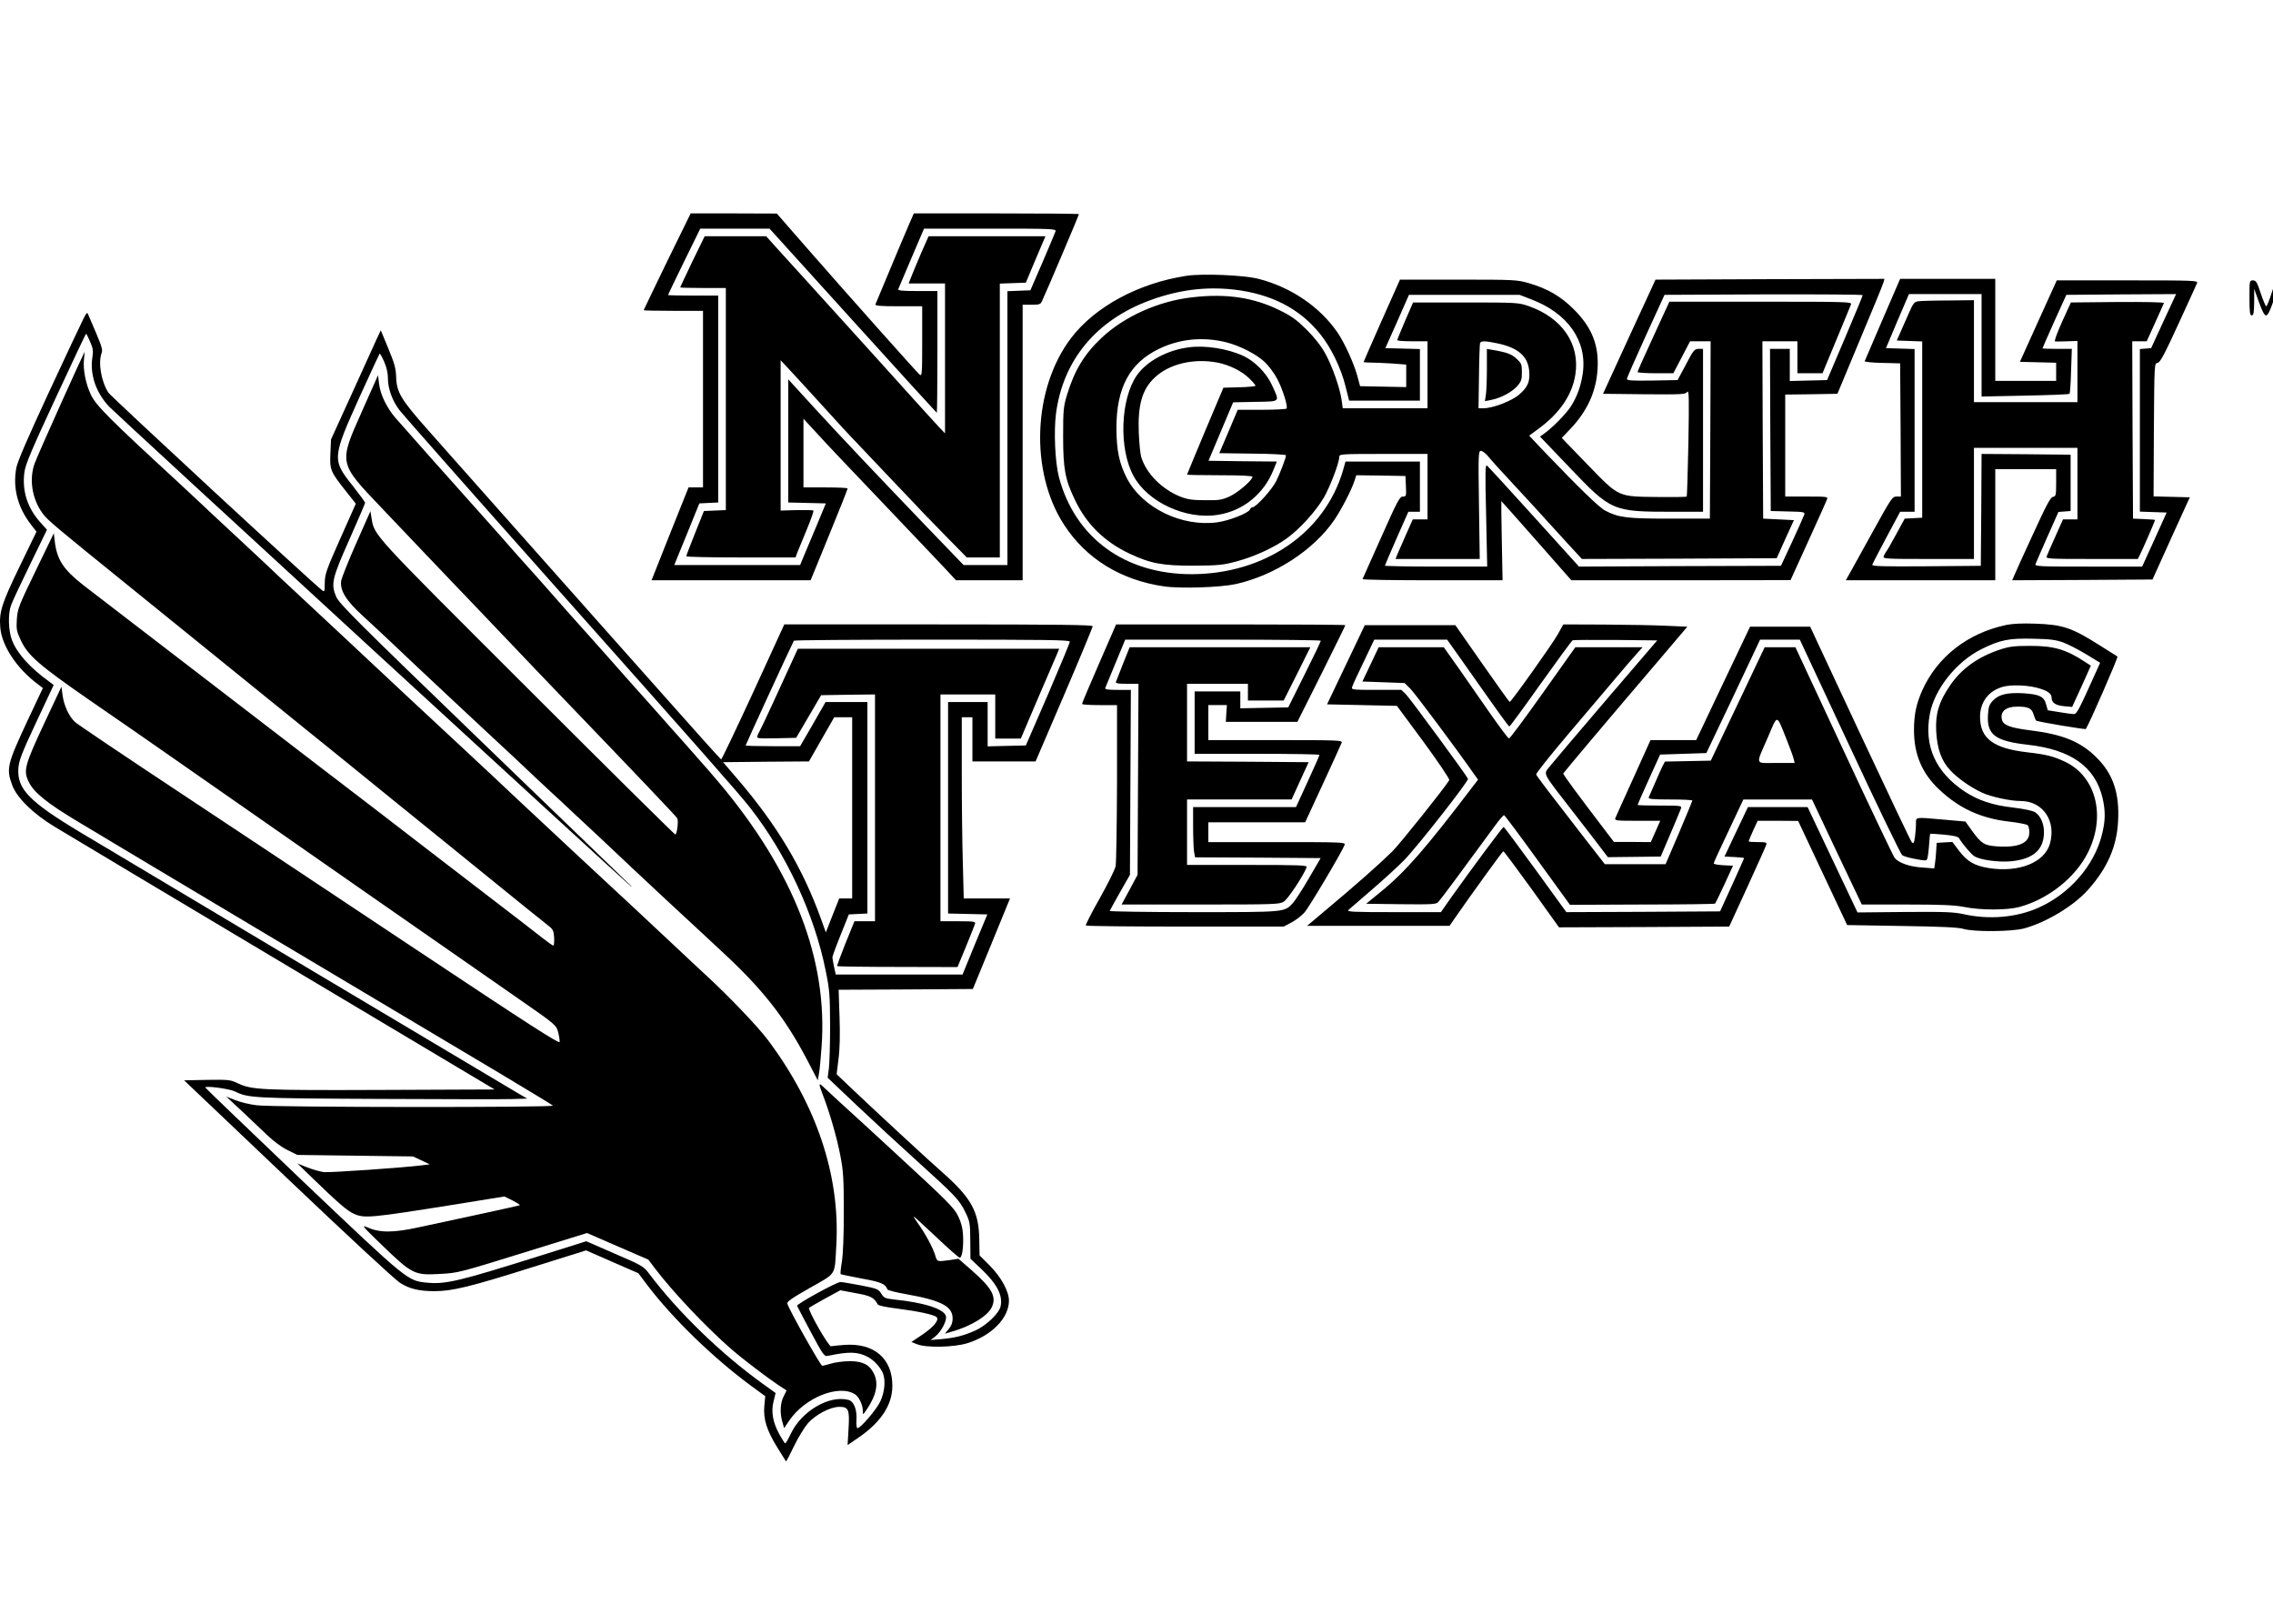 <?xml version="1.0" encoding="UTF-8" standalone="no"?>
<!-- Created with Inkscape (http://www.inkscape.org/) -->

<svg
   xmlns:dc="http://purl.org/dc/elements/1.1/"
   xmlns:cc="http://creativecommons.org/ns#"
   xmlns:rdf="http://www.w3.org/1999/02/22-rdf-syntax-ns#"
   xmlns:svg="http://www.w3.org/2000/svg"
   xmlns="http://www.w3.org/2000/svg"
   version="1.0"
   width="280"
   height="200"
   viewBox="0 0 224 160"
   id="svg2">
  <defs
     id="defs46" />
  <g
     transform="matrix(0.015,0,0,-0.015,-0.02,144.029)"
     id="g6"
     style="fill:#000000;stroke:none">
    <path
       d="m 4384,7884 c -84,-174 -154,-318 -154,-320 0,-2 88,-4 195,-4 l 195,0 0,-580 0,-580 -47,0 -48,0 -122,-305 -121,-305 523,0 522,0 122,298 c 67,163 121,300 121,305 0,4 -65,7 -145,7 l -145,0 0,225 0,226 63,-68 c 102,-112 207,-222 518,-548 162,-171 324,-340 358,-377 l 63,-68 219,0 219,0 0,905 0,905 58,0 c 54,0 60,2 71,28 29,61 241,562 241,567 0,3 -244,5 -542,5 l -543,0 -34,-78 c -27,-62 -85,-200 -218,-519 -4,-10 30,-13 151,-13 l 156,0 0,-231 c 0,-215 -1,-230 -17,-218 -19,16 -484,538 -753,846 l -185,212 -283,1 -283,0 -155,-316 z m 1221,-389 c 301,-333 550,-605 551,-605 2,0 4,180 4,400 l 0,400 -131,0 c -101,0 -130,3 -126,13 3,6 42,99 87,205 l 82,192 435,0 c 412,0 434,-1 429,-18 -3,-10 -42,-101 -85,-202 l -80,-185 -75,-3 -76,-3 0,-899 0,-900 -144,0 -144,0 -239,248 c -353,368 -549,575 -741,784 l -172,188 0,-405 0,-404 124,-3 123,-3 -58,-140 c -33,-77 -71,-168 -85,-202 l -26,-63 -414,0 -413,0 83,203 82,202 62,3 62,3 0,679 0,680 -165,0 c -91,0 -165,2 -165,4 0,2 48,101 106,220 l 106,216 228,0 227,0 548,-605 z"
       id="path8" />
    <path
       d="m 4550,7884 c -44,-92 -80,-169 -80,-170 0,-2 68,-4 150,-4 l 150,0 0,-730 0,-729 -72,-3 -72,-3 -58,-145 c -32,-80 -58,-148 -58,-152 0,-5 161,-8 359,-8 l 359,0 12,33 c 7,17 35,85 62,151 27,65 47,121 43,124 -3,3 -52,4 -110,3 l -105,-3 0,494 0,493 38,-40 c 38,-40 229,-249 325,-355 52,-58 95,-103 377,-400 96,-101 189,-198 205,-216 17,-17 86,-88 154,-158 l 124,-126 109,0 108,0 0,900 0,899 86,3 85,3 48,115 c 27,63 56,132 65,153 l 16,37 -384,0 -384,0 -43,-97 c -23,-54 -53,-124 -65,-155 l -23,-58 120,0 119,0 0,-492 0,-493 -43,45 c -23,25 -121,132 -217,239 -96,107 -180,199 -185,205 -6,6 -100,110 -209,231 -110,121 -236,261 -281,310 -45,50 -117,129 -161,177 l -79,88 -202,0 -202,0 -81,-166 z"
       id="path10" />
    <path
       d="m 7795,7790 c -316,-49 -600,-203 -757,-409 -252,-332 -272,-879 -46,-1226 144,-223 373,-364 656,-405 107,-16 372,-7 472,15 257,57 514,225 648,422 47,69 113,197 132,256 l 12,37 161,-2 162,-3 3,-67 c 3,-65 2,-68 -20,-68 -21,0 -36,-29 -142,-267 -66,-148 -121,-271 -123,-275 -2,-5 204,-8 458,-8 l 462,0 -5,260 c -3,143 -4,260 -3,260 1,0 105,-117 231,-260 l 229,-260 720,0 720,1 117,257 c 64,141 120,265 123,275 7,16 -4,17 -134,17 l -141,0 0,335 0,335 171,2 172,3 148,355 c 82,195 152,365 155,378 l 6,22 -752,-2 -752,-3 -173,-375 -172,-375 270,-3 c 248,-2 271,-1 283,15 12,15 13,-33 8,-332 -4,-192 -9,-352 -11,-355 -3,-3 -86,-4 -184,-3 -272,3 -257,-4 -466,211 l -171,177 57,60 c 111,117 169,245 178,390 10,159 -36,275 -156,395 -86,86 -173,136 -296,172 -77,22 -94,23 -463,23 l -383,0 -120,-269 c -65,-148 -119,-270 -119,-272 0,-2 22,-4 48,-4 27,0 90,-3 140,-6 l 92,-7 0,-74 0,-74 -151,3 -152,3 -19,70 c -23,83 -83,214 -129,282 -116,169 -305,298 -519,353 -97,25 -369,36 -475,20 z m 310,-90 c 247,-28 436,-125 570,-293 72,-89 138,-226 167,-346 l 23,-91 232,0 233,0 0,170 0,169 -113,3 -114,3 78,175 77,175 364,0 363,0 75,-29 c 243,-92 370,-274 340,-487 -12,-82 -37,-153 -79,-218 -31,-48 -119,-138 -174,-177 l -28,-20 195,-204 c 273,-286 281,-290 677,-290 l 199,0 0,535 0,535 -29,0 c -27,0 -34,-8 -83,-102 l -55,-103 -166,-3 c -134,-2 -167,0 -167,11 0,7 56,134 124,283 l 123,269 652,3 c 358,1 651,-1 650,-5 0,-5 -53,-132 -117,-283 l -117,-275 -123,-3 -122,-3 0,106 0,105 -65,0 -65,0 2,-532 3,-533 113,-3 c 105,-2 113,-4 107,-21 -3,-10 -39,-90 -79,-177 l -74,-159 -663,-2 -664,-3 -295,326 c -162,179 -301,331 -309,337 -12,10 -13,-38 -6,-326 l 7,-337 -336,0 c -185,0 -336,3 -336,6 0,3 35,84 77,180 l 77,174 38,0 38,0 0,165 0,165 -244,0 -245,0 -16,-57 c -119,-410 -513,-681 -992,-683 -441,-1 -769,238 -875,639 -25,98 -34,297 -19,416 46,352 266,616 620,745 186,68 362,90 546,70 z"
       id="path12" />
    <path
       d="m 7835,7649 c -222,-25 -447,-125 -598,-268 -111,-104 -176,-212 -224,-368 -25,-82 -27,-101 -27,-278 0,-214 13,-284 79,-420 75,-157 194,-273 357,-350 141,-66 219,-80 428,-79 154,1 186,4 272,27 117,31 247,90 333,152 85,61 192,179 245,270 42,75 100,227 100,265 0,19 9,20 290,20 l 290,0 0,-215 0,-215 -49,0 -48,0 -43,-97 c -24,-54 -49,-113 -57,-130 l -13,-33 276,0 277,0 -5,355 c -5,335 -4,355 13,355 9,0 29,-15 44,-32 29,-35 78,-90 179,-198 59,-63 148,-160 346,-378 l 94,-102 640,2 640,3 56,125 57,125 -101,5 -101,5 -3,583 -2,582 115,0 115,0 0,-105 0,-105 83,0 82,0 90,217 c 50,119 93,225 97,235 7,17 -15,18 -593,18 l -600,0 -31,-67 c -17,-38 -64,-140 -104,-227 -41,-88 -74,-163 -74,-168 0,-4 53,-8 118,-8 l 117,0 55,105 55,105 68,0 67,0 -2,-582 -3,-583 -265,0 c -282,0 -333,7 -420,51 -41,20 -176,152 -424,411 l -78,83 62,46 c 138,101 220,221 241,354 32,202 -86,375 -309,452 -65,22 -77,23 -412,23 l -345,0 -52,-120 c -28,-66 -52,-123 -52,-127 -1,-5 44,-8 99,-8 l 100,0 0,-220 0,-220 -279,0 -278,0 -7,52 c -11,80 -62,225 -108,308 -26,48 -70,104 -122,156 -67,66 -99,89 -176,127 -172,85 -351,112 -575,86 z m 220,-295 c 89,-22 198,-77 254,-129 27,-25 65,-76 84,-113 36,-68 70,-178 61,-194 -3,-4 -76,-8 -163,-8 l -158,0 -60,-142 -61,-143 219,-3 c 121,-1 219,-6 219,-11 0,-17 -39,-119 -65,-171 -28,-55 -132,-170 -154,-170 -6,0 -14,-6 -17,-14 -9,-24 -135,-74 -214,-85 -234,-32 -491,93 -594,287 -52,100 -69,184 -70,332 0,265 87,427 279,520 136,66 288,81 440,44 z m 1786,-8 c 135,-29 199,-85 207,-182 6,-69 -9,-105 -66,-154 -48,-42 -172,-90 -235,-90 l -32,0 3,207 c 1,115 5,214 7,221 6,16 34,15 116,-2 z"
       id="path14" />
    <path
       d="m 7810,7320 c -141,-18 -276,-92 -340,-184 -108,-157 -119,-481 -22,-660 93,-173 346,-290 555,-256 166,26 303,138 366,298 l 21,52 -225,2 -224,3 81,192 81,192 146,3 c 169,3 161,-4 109,110 -37,81 -113,157 -190,193 -104,47 -250,70 -358,55 z m 190,-100 c 77,-15 159,-55 208,-103 23,-22 42,-45 42,-49 0,-4 -48,-9 -106,-10 l -105,-3 -120,-284 c -65,-156 -119,-285 -119,-287 0,-2 97,-4 215,-4 140,0 215,-4 215,-10 0,-22 -94,-103 -148,-128 -51,-24 -68,-27 -162,-26 -85,0 -116,5 -163,23 -121,48 -225,152 -258,261 -6,19 -13,91 -16,160 -7,181 22,284 104,361 94,90 256,129 413,99 z"
       id="path16" />
    <path
       d="m 9770,7177 c 0,-72 -3,-150 -7,-171 l -6,-39 38,7 c 64,12 138,51 173,90 28,32 32,44 32,93 0,51 -3,59 -35,88 -32,31 -65,43 -162,59 l -33,6 0,-133 z"
       id="path18" />
    <path
       d="m 12370,7504 c -63,-146 -116,-270 -118,-275 -2,-4 50,-10 115,-11 l 118,-3 3,-437 2,-438 -29,0 c -27,0 -35,-12 -151,-222 -68,-123 -136,-247 -152,-275 l -30,-53 491,0 491,0 0,365 0,365 200,0 200,0 0,-89 c 0,-83 -2,-90 -21,-93 -16,-2 -43,-53 -130,-243 -61,-132 -117,-255 -124,-273 l -14,-32 461,2 461,3 122,270 123,270 -119,3 -119,3 2,437 c 3,435 3,437 24,440 17,2 44,53 137,255 64,139 119,260 123,270 6,16 -20,17 -458,17 l -464,0 -121,-267 -121,-268 119,-3 119,-3 0,-59 0,-60 -200,0 -200,0 0,335 0,335 -313,0 -312,0 -115,-266 z m 650,-171 0,-336 286,6 c 157,3 289,8 292,12 3,3 8,71 10,150 l 5,145 -97,0 c -53,0 -96,2 -96,3 0,2 35,82 78,178 l 79,174 361,3 360,2 -82,-177 -82,-178 -37,-3 -37,-3 0,-534 0,-534 88,-3 88,-3 -80,-177 -81,-178 -354,0 c -332,0 -353,1 -346,18 3,9 39,90 78,179 l 72,162 40,3 40,3 0,185 0,185 -292,3 -293,2 -2,-367 -3,-368 -358,-3 c -286,-2 -358,0 -355,10 2,7 44,88 93,180 l 90,168 48,0 47,0 0,535 0,534 -94,3 -94,3 75,178 76,177 239,0 238,0 0,-337 z"
       id="path20" />
    <path
       d="m 12605,7623 c -27,-4 -34,-12 -64,-81 -19,-42 -44,-99 -56,-127 l -22,-50 83,-3 84,-3 0,-579 0,-579 -57,-3 -58,-3 -55,-101 c -30,-56 -60,-108 -66,-115 -6,-8 -14,-22 -17,-31 -6,-17 12,-18 293,-18 l 300,0 0,365 0,365 340,0 340,0 0,-235 0,-235 -48,0 -47,0 -50,-112 c -28,-62 -53,-120 -57,-130 -7,-17 8,-18 296,-18 l 303,0 16,33 c 18,35 97,218 97,223 0,2 -33,4 -72,6 l -73,3 -3,583 -2,582 47,0 48,0 55,121 c 30,67 57,126 58,130 2,6 -127,8 -304,7 l -307,-3 -58,-127 c -34,-76 -53,-128 -46,-129 7,-1 42,0 80,1 l 67,2 0,-201 0,-201 -340,0 -340,0 0,335 0,335 -167,-2 c -93,0 -182,-3 -198,-5 z"
       id="path22" />
    <path
       d="m 14780,7645 c 0,-96 3,-115 15,-115 12,0 15,17 16,88 l 0,87 31,-87 c 22,-61 36,-88 47,-88 11,0 25,27 46,88 l 30,87 3,-87 c 2,-69 6,-88 17,-88 12,0 15,21 15,115 0,114 0,115 -24,115 -21,0 -27,-10 -51,-85 -15,-47 -30,-85 -35,-85 -4,0 -20,38 -36,85 -24,74 -31,85 -51,85 -23,0 -23,-2 -23,-115 z"
       id="path24" />
    <path
       d="M 548,7505 C 534,7478 432,7261 322,7024 186,6731 118,6574 109,6531 c -25,-131 7,-260 95,-374 l 37,-48 -110,-227 C 13,5638 -5,5582 3,5482 12,5361 110,5212 249,5108 l 34,-26 -98,-208 C 48,4581 41,4552 82,4443 c 30,-82 140,-189 278,-272 179,-108 790,-473 1630,-974 443,-264 908,-541 1033,-616 l 228,-136 -743,-3 c -793,-3 -852,0 -945,44 -48,23 -59,24 -202,22 l -150,-3 682,-648 c 375,-357 706,-664 736,-682 63,-40 125,-55 227,-55 115,0 236,29 632,154 l 364,114 171,-75 172,-75 62,-82 c 166,-218 429,-473 675,-655 l 97,-71 -6,-63 c -8,-86 15,-160 84,-272 31,-50 57,-91 58,-93 2,-2 26,43 53,100 27,57 69,124 91,150 52,58 147,108 207,108 61,0 68,-18 60,-148 l -6,-103 76,52 c 144,100 217,212 218,334 2,181 -119,286 -314,272 -41,-3 -81,-7 -89,-9 -15,-4 -156,242 -144,253 5,4 52,31 106,61 l 99,54 101,-19 c 100,-18 120,-28 145,-74 5,-8 52,-18 132,-28 133,-17 238,-39 255,-56 18,-18 -18,-63 -93,-114 l -73,-49 38,-15 c 62,-24 242,-20 329,7 160,49 274,166 274,279 0,62 -51,155 -126,231 l -67,67 -2,105 c -2,180 -52,271 -234,433 -105,92 -441,403 -620,573 l -83,79 12,99 c 9,66 11,160 7,278 l -6,178 441,2 441,3 122,297 122,298 -152,0 -152,0 -6,233 c -4,127 -7,395 -7,595 l 0,362 35,0 35,0 0,-145 0,-145 208,0 207,0 188,438 c 103,240 187,443 187,450 0,9 -210,12 -1013,12 l -1013,0 -204,-445 c -113,-245 -208,-444 -211,-442 -4,1 -174,191 -379,422 -205,231 -403,454 -440,495 -96,107 -926,1043 -1107,1247 -178,201 -206,248 -209,348 -2,58 -11,90 -52,189 l -49,118 -25,-53 c -14,-30 -87,-191 -163,-359 l -139,-305 -4,-91 c -5,-108 0,-120 99,-245 l 68,-86 -102,-229 c -93,-209 -101,-234 -102,-291 0,-56 -2,-61 -16,-50 -58,42 -1388,1273 -1406,1300 -47,74 -68,197 -44,260 8,19 0,45 -35,128 -24,57 -48,113 -53,124 -7,18 -11,14 -33,-30 z m 45,-147 c 20,-45 22,-61 15,-106 -17,-111 25,-233 113,-324 54,-56 3387,-3119 3425,-3148 11,-8 4,1 -17,20 -20,19 -455,439 -967,933 -821,792 -932,903 -952,949 -36,84 -27,121 89,381 55,125 101,231 101,236 0,5 -38,56 -84,115 -134,168 -132,182 49,583 70,153 128,280 131,282 2,2 15,-21 29,-53 17,-38 25,-75 25,-111 0,-65 28,-144 74,-205 18,-25 455,-520 971,-1100 1045,-1175 1256,-1415 1331,-1510 241,-306 426,-705 500,-1075 26,-127 28,-160 29,-360 0,-121 -4,-248 -8,-282 l -8,-61 193,-183 c 106,-100 283,-264 393,-363 252,-228 279,-256 318,-336 30,-62 32,-71 33,-186 l 1,-121 72,-68 c 103,-98 142,-173 126,-245 -10,-46 -95,-127 -167,-159 -77,-34 -132,-48 -223,-56 l -70,-6 28,21 c 42,33 80,105 73,136 -12,47 -143,89 -338,109 -62,7 -69,10 -87,39 -19,30 -27,33 -134,54 -62,12 -123,22 -134,22 -26,0 -289,-145 -285,-156 2,-5 42,-82 90,-172 82,-153 89,-162 112,-157 138,29 194,28 261,-6 40,-20 85,-69 101,-108 19,-48 11,-125 -17,-185 -25,-54 -130,-176 -150,-176 -6,0 -9,23 -7,53 5,69 -17,124 -53,133 -128,32 -308,-74 -379,-224 -16,-34 -32,-62 -36,-62 -3,0 -20,27 -38,59 -44,80 -56,151 -38,219 l 13,53 -85,61 c -276,199 -556,471 -746,723 -36,48 -46,54 -225,131 l -188,82 -299,-94 c -537,-169 -625,-190 -748,-178 -127,12 -126,11 -822,673 -348,332 -634,606 -634,609 0,13 158,-8 195,-26 87,-43 115,-45 940,-49 435,-2 833,-3 885,-1 l 95,3 -50,29 c -101,59 -2406,1433 -2884,1719 -338,203 -418,286 -409,421 4,52 20,96 118,305 l 114,243 -29,22 c -127,91 -213,188 -245,273 -24,64 -27,172 -6,229 7,22 64,142 125,268 l 111,228 -45,50 c -84,94 -120,207 -103,330 7,50 47,145 205,485 108,233 198,423 200,423 2,0 14,-24 26,-52 z M 7030,5387 c 0,-8 -65,-164 -144,-348 l -145,-334 -125,-3 -126,-3 0,146 0,145 -130,0 -130,0 0,-695 0,-694 129,-3 129,-3 -82,-197 -81,-198 -417,0 -416,0 -11,50 c -6,28 -11,57 -11,63 0,7 24,73 54,147 l 54,135 61,3 61,3 0,694 0,695 -137,0 -138,0 -83,-145 -84,-145 -179,0 c -98,0 -179,2 -179,5 0,5 307,672 317,688 2,4 411,7 909,7 744,0 904,-2 904,-13 z m -1430,-1092 0,-595 -42,0 -43,0 -44,-111 -44,-112 -32,89 c -121,335 -289,617 -553,924 l -90,105 282,3 282,2 83,145 83,145 59,0 59,0 0,-595 z"
       id="path26" />
    <path
       d="m 400,6947 c -85,-188 -162,-364 -172,-392 -36,-103 -16,-230 52,-324 33,-46 79,-84 591,-498 160,-129 793,-642 919,-744 58,-47 150,-121 205,-166 129,-104 457,-369 616,-499 68,-55 203,-164 299,-242 208,-168 372,-301 539,-437 68,-55 138,-111 156,-125 29,-22 34,-32 37,-78 1,-28 -1,-52 -5,-52 -4,0 -33,20 -65,45 -31,25 -196,152 -367,283 -170,131 -339,260 -375,288 -99,77 -647,498 -779,598 C 1776,4815 637,5690 550,5757 417,5861 375,5926 361,6047 l -6,52 -119,-246 C 124,5622 117,5603 112,5534 c -4,-66 -2,-79 27,-140 46,-98 118,-161 447,-389 159,-109 399,-276 534,-370 463,-324 2035,-1419 2285,-1592 249,-173 250,-174 263,-221 7,-26 11,-55 10,-65 -2,-14 -209,119 -938,604 -514,342 -1223,813 -1575,1046 -352,233 -654,436 -671,452 -40,37 -73,109 -82,178 l -7,54 -114,-243 C 163,4574 154,4539 190,4466 c 34,-71 121,-141 332,-267 364,-219 1808,-1080 2763,-1648 187,-112 344,-207 349,-212 14,-13 -1837,-12 -1944,2 -47,5 -111,21 -143,34 l -59,23 98,-91 c 54,-51 130,-123 169,-160 42,-41 96,-81 135,-100 l 65,-32 380,-5 380,-5 55,-26 55,-26 -50,-6 c -113,-15 -603,-49 -645,-45 -25,3 -74,17 -110,31 l -65,26 100,-97 c 165,-160 227,-214 270,-233 70,-32 104,-29 675,62 l 315,51 55,-27 c 30,-16 51,-29 45,-31 -10,-4 -392,-87 -665,-145 -165,-36 -255,-36 -334,0 -43,18 -36,10 90,-112 203,-196 217,-203 383,-194 126,7 124,7 598,154 l 371,115 202,-88 201,-87 46,-61 c 118,-155 335,-384 498,-526 73,-64 230,-183 307,-235 l 57,-37 -19,-39 c -23,-43 -26,-112 -8,-170 l 11,-39 33,49 c 102,151 325,241 432,174 27,-17 52,-70 52,-110 0,-28 0,-28 26,10 64,95 79,172 46,237 -28,57 -73,80 -157,80 -39,0 -94,-7 -121,-15 -27,-8 -54,-15 -61,-15 -11,0 -220,372 -229,408 -4,13 31,37 149,104 178,101 161,74 173,284 25,453 -130,917 -449,1343 -68,91 -259,290 -412,431 -38,35 -106,98 -150,140 -220,206 -386,362 -665,620 -168,156 -343,320 -390,364 -90,86 -279,262 -525,491 -82,77 -179,167 -215,200 -104,98 -789,738 -851,795 -8,8 -45,42 -80,76 -35,33 -136,127 -224,209 -88,81 -191,178 -230,215 -38,36 -104,97 -145,135 -441,406 -530,495 -562,565 -34,71 -52,167 -45,230 3,28 5,50 4,50 -1,0 -72,-154 -157,-343 z"
       id="path28" />
    <path
       d="m 2380,6901 c -154,-345 -155,-338 124,-631 39,-41 161,-169 271,-285 110,-115 202,-212 205,-215 3,-3 55,-57 115,-120 106,-111 202,-212 424,-445 58,-61 150,-157 206,-215 481,-501 720,-752 726,-764 9,-17 -2,-106 -13,-106 -5,0 -443,433 -973,963 -1031,1029 -1003,999 -1023,1117 l -7,44 -93,-210 c -51,-115 -95,-226 -99,-246 -10,-64 31,-131 144,-234 54,-49 145,-134 203,-189 98,-93 142,-135 356,-335 44,-41 140,-131 214,-200 74,-69 171,-159 215,-200 145,-137 220,-207 246,-231 15,-13 87,-80 160,-149 125,-116 171,-159 369,-346 41,-39 145,-135 230,-215 85,-79 182,-169 215,-199 33,-31 98,-92 145,-135 271,-250 420,-439 568,-723 l 66,-127 8,45 c 5,25 12,104 17,175 42,574 -181,1149 -673,1735 -44,52 -83,97 -86,100 -3,3 -37,41 -75,85 -60,69 -112,126 -150,169 -6,6 -44,49 -85,96 -41,47 -77,87 -80,90 -8,8 -169,189 -240,270 -36,41 -90,102 -120,135 -92,102 -193,215 -280,315 -46,52 -104,118 -129,145 -55,61 -91,101 -195,220 -44,50 -114,128 -156,175 -93,103 -468,525 -529,595 -58,67 -101,155 -109,225 l -7,57 -105,-236 z"
       id="path30" />
    <path
       d="m 5406,2413 c 46,-119 93,-281 116,-401 20,-102 23,-150 23,-372 0,-162 -5,-282 -13,-329 -7,-40 -10,-76 -8,-79 3,-2 65,-15 138,-29 129,-23 156,-35 170,-72 2,-5 55,-19 119,-30 235,-42 309,-80 309,-161 0,-27 -8,-48 -26,-69 l -25,-30 52,15 c 125,37 228,101 256,158 33,70 2,126 -135,246 l -84,73 -51,-8 c -92,-12 -88,-14 -102,32 -15,49 -62,137 -111,206 -19,26 -32,47 -29,47 3,0 69,-61 148,-135 78,-74 147,-135 154,-135 16,0 26,75 21,153 -2,42 -13,82 -32,120 -26,55 -67,96 -432,432 -176,162 -220,203 -234,215 -23,20 -210,192 -226,208 -24,23 -24,12 2,-55 z"
       id="path32" />
    <path
       d="m 5203,5253 c -23,-49 -78,-169 -123,-268 -45,-99 -86,-184 -90,-190 -4,-5 -10,-18 -13,-28 -6,-16 2,-17 124,-15 l 131,3 82,140 82,140 177,3 177,2 0,-745 0,-745 -67,0 -68,0 -59,-145 c -32,-80 -57,-148 -54,-150 2,-2 181,-5 397,-5 l 393,-1 55,133 c 30,73 57,141 60,151 5,15 -5,17 -111,17 l -116,0 0,745 0,745 180,0 180,0 0,-145 0,-145 84,0 84,0 112,263 c 62,144 119,277 127,295 l 13,32 -858,0 -859,0 -40,-87 z"
       id="path34" />
    <path
       d="m 13180,5496 c -252,-54 -451,-209 -550,-430 -39,-88 -54,-158 -54,-261 0,-159 53,-284 165,-389 131,-124 272,-189 457,-211 63,-7 119,-18 125,-24 6,-6 11,-27 11,-47 0,-71 -72,-102 -214,-92 -82,6 -101,18 -161,100 l -45,63 -135,12 c -206,18 -189,20 -190,-29 0,-24 -4,-63 -7,-88 -6,-38 -9,-42 -21,-30 -7,8 -160,330 -340,715 l -327,700 -198,0 -197,0 -177,-372 -177,-373 -150,0 -150,0 -112,-248 c -62,-136 -115,-255 -119,-264 -6,-17 5,-18 144,-18 l 151,0 -31,-70 -31,-70 -121,1 -121,0 -40,52 c -208,273 -295,391 -293,398 3,7 285,342 641,759 l 174,205 -136,6 c -75,4 -258,7 -408,8 l -271,1 -36,-65 c -34,-62 -306,-444 -316,-444 -3,0 -84,113 -181,252 l -176,252 -298,0 -297,0 -124,-260 -124,-260 230,-5 229,-5 176,-238 c 98,-134 172,-244 168,-250 -28,-48 -321,-415 -374,-468 -78,-77 -239,-220 -427,-377 l -133,-112 468,0 468,0 26,38 c 112,162 322,452 327,452 4,0 88,-113 187,-250 l 179,-250 559,2 559,3 119,259 c 65,142 121,267 124,277 6,17 0,19 -54,19 -34,0 -61,2 -61,5 0,3 13,35 29,70 l 30,65 133,0 133,-1 161,-342 161,-342 359,-6 c 258,-4 372,-9 404,-19 70,-21 319,-19 400,3 147,40 327,149 420,254 126,141 189,284 197,450 10,185 -33,311 -141,418 -106,106 -223,153 -442,180 -126,16 -171,33 -180,69 -13,54 25,86 101,86 71,0 94,-10 106,-49 6,-20 14,-39 18,-43 6,-7 323,-60 326,-55 22,31 214,472 208,476 -5,3 -59,37 -119,75 -182,115 -241,135 -424,141 -83,3 -147,0 -190,-9 z m 375,-114 c 33,-12 101,-47 152,-78 l 92,-56 -23,-51 c -119,-265 -131,-287 -151,-286 -11,0 -54,6 -95,13 l -75,12 -11,39 c -14,52 -44,66 -153,73 -104,5 -157,-8 -196,-48 -24,-26 -30,-40 -33,-94 -8,-130 47,-172 258,-196 288,-32 446,-144 495,-351 20,-86 19,-151 -5,-243 -51,-201 -211,-385 -414,-476 -144,-65 -323,-81 -491,-44 -69,15 -124,17 -390,15 l -310,-3 -164,346 -164,346 -196,0 -196,0 -77,-162 -77,-163 65,-3 c 35,-2 64,-5 64,-7 0,-2 -36,-82 -79,-177 l -79,-173 -505,-3 -505,-2 -203,280 c -112,154 -206,280 -209,280 -6,0 -205,-268 -340,-457 l -72,-103 -311,0 c -264,0 -309,2 -297,14 8,7 78,68 155,134 77,66 172,153 212,194 86,88 424,519 419,534 -8,20 -379,526 -408,555 l -30,29 -164,0 c -160,0 -165,1 -159,20 3,11 37,85 76,165 l 69,145 239,0 240,0 97,-137 c 264,-375 306,-433 312,-433 4,0 97,127 206,281 110,154 204,283 210,285 6,2 134,3 283,2 l 272,-3 -330,-385 c -182,-212 -348,-409 -371,-437 -48,-63 -65,-29 150,-307 86,-110 172,-222 191,-248 l 36,-47 174,2 173,2 64,150 c 35,83 67,158 70,168 5,16 -6,17 -140,17 -80,0 -146,2 -146,4 0,3 33,78 74,168 l 74,163 152,5 152,5 177,372 176,373 131,0 130,0 328,-702 c 180,-386 335,-708 345,-714 15,-12 117,-34 153,-34 12,0 16,19 22,87 3,48 7,87 9,88 1,1 42,-2 91,-6 62,-6 92,-13 98,-23 19,-34 75,-100 98,-117 34,-25 160,-43 243,-35 147,14 217,76 217,192 0,56 -23,107 -58,130 -16,10 -70,22 -145,31 -134,15 -230,47 -319,106 -190,127 -267,298 -228,508 30,163 175,345 340,427 124,61 180,72 340,68 108,-2 147,-7 195,-24 z"
       id="path36" />
    <path
       d="m 13145,5336 c -148,-48 -259,-128 -334,-240 -72,-106 -95,-183 -89,-298 6,-115 34,-194 92,-256 48,-52 136,-114 211,-148 59,-27 183,-54 251,-54 148,0 237,-133 192,-284 -37,-121 -203,-187 -398,-157 -96,15 -144,43 -198,114 l -44,58 -52,-3 -51,-3 -3,-50 c -1,-27 -5,-65 -8,-84 l -5,-34 -78,6 c -83,5 -155,30 -182,63 -8,10 -159,326 -334,702 l -318,682 -101,0 -101,0 -177,-373 -177,-372 -150,-3 -151,-3 -16,-30 c -8,-17 -31,-67 -50,-112 -20,-45 -38,-88 -41,-94 -4,-10 28,-13 141,-13 80,0 146,-3 146,-7 -1,-5 -40,-100 -88,-213 l -88,-205 -199,0 -200,0 -148,190 c -218,281 -298,386 -303,399 -3,7 93,126 211,266 119,140 260,307 313,369 53,63 114,134 136,158 l 39,43 -221,0 -221,0 -213,-300 c -117,-165 -217,-300 -223,-299 -5,0 -60,73 -122,162 -62,89 -156,224 -209,300 l -97,137 -214,0 -214,0 -53,-112 -54,-113 139,-5 138,-5 36,-35 c 29,-28 302,-393 424,-568 l 23,-32 -34,-44 c -311,-409 -445,-563 -607,-694 l -94,-77 228,-3 c 208,-2 231,-1 246,15 15,15 150,197 368,495 31,43 60,76 64,75 4,-1 104,-134 220,-295 l 213,-294 474,2 c 261,0 476,3 479,6 3,3 31,60 62,127 l 56,122 -64,3 c -34,2 -63,7 -63,12 0,5 44,101 98,214 l 97,206 225,0 226,0 163,-345 164,-345 296,0 c 231,0 314,-4 376,-16 109,-22 282,-22 364,0 188,51 368,193 450,358 120,240 53,501 -153,597 -74,35 -123,47 -246,61 -223,26 -310,91 -310,233 0,96 56,171 149,197 53,15 155,12 225,-6 65,-17 96,-37 96,-64 0,-34 24,-51 80,-57 l 55,-5 62,135 61,136 -37,24 c -126,83 -207,107 -366,106 -97,0 -133,-4 -190,-23 z m -1405,-594 c 21,-54 42,-109 45,-124 l 7,-28 -122,0 c -143,0 -136,-21 -52,173 64,149 53,151 122,-21 z"
       id="path38" />
    <path
       d="m 7222,5243 c -62,-142 -112,-261 -112,-265 0,-5 52,-8 115,-8 l 115,0 0,-507 c -1,-280 -5,-527 -9,-550 -4,-23 -52,-119 -105,-213 -54,-95 -94,-175 -91,-178 4,-4 298,-7 653,-7 l 647,0 51,27 c 27,14 66,44 85,65 30,33 246,397 265,446 6,16 -22,17 -445,17 l -451,0 0,65 0,65 318,0 318,0 117,253 c 64,138 119,260 123,270 6,16 -19,17 -435,17 l -441,0 0,115 0,115 61,0 61,0 -4,-55 -3,-55 235,0 235,0 158,315 c 86,173 157,317 157,320 0,3 -339,5 -753,5 l -753,0 -112,-257 z m 1457,150 c 0,-5 -48,-105 -107,-223 l -107,-215 -157,-3 -158,-3 0,56 0,55 -150,0 -150,0 0,-205 0,-205 410,0 c 226,0 410,-3 410,-7 0,-5 -35,-83 -77,-175 l -77,-168 -338,0 -338,0 0,-127 c 0,-71 3,-145 6,-165 l 7,-38 412,-2 413,-3 -77,-132 c -42,-73 -90,-146 -106,-164 -57,-60 -42,-59 -651,-59 -305,0 -554,4 -552,8 2,4 32,60 68,123 l 65,114 3,608 3,607 -87,0 c -65,0 -85,3 -81,13 3,6 33,81 68,165 l 63,152 643,0 c 354,0 643,-3 642,-7 z"
       id="path40" />
    <path
       d="m 7380,5243 c -23,-60 -44,-114 -47,-120 -4,-10 14,-13 71,-13 l 77,0 -3,-627 -3,-628 -52,-97 -53,-98 518,0 c 492,0 519,1 548,19 27,17 128,169 150,226 5,13 -41,15 -390,15 l -396,0 0,215 0,215 344,0 343,0 56,123 56,122 -399,3 -400,2 0,255 0,255 200,0 200,0 0,-55 0,-55 118,0 117,0 88,175 87,175 -594,0 -593,0 -43,-107 z"
       id="path42" />
  </g>
</svg>
